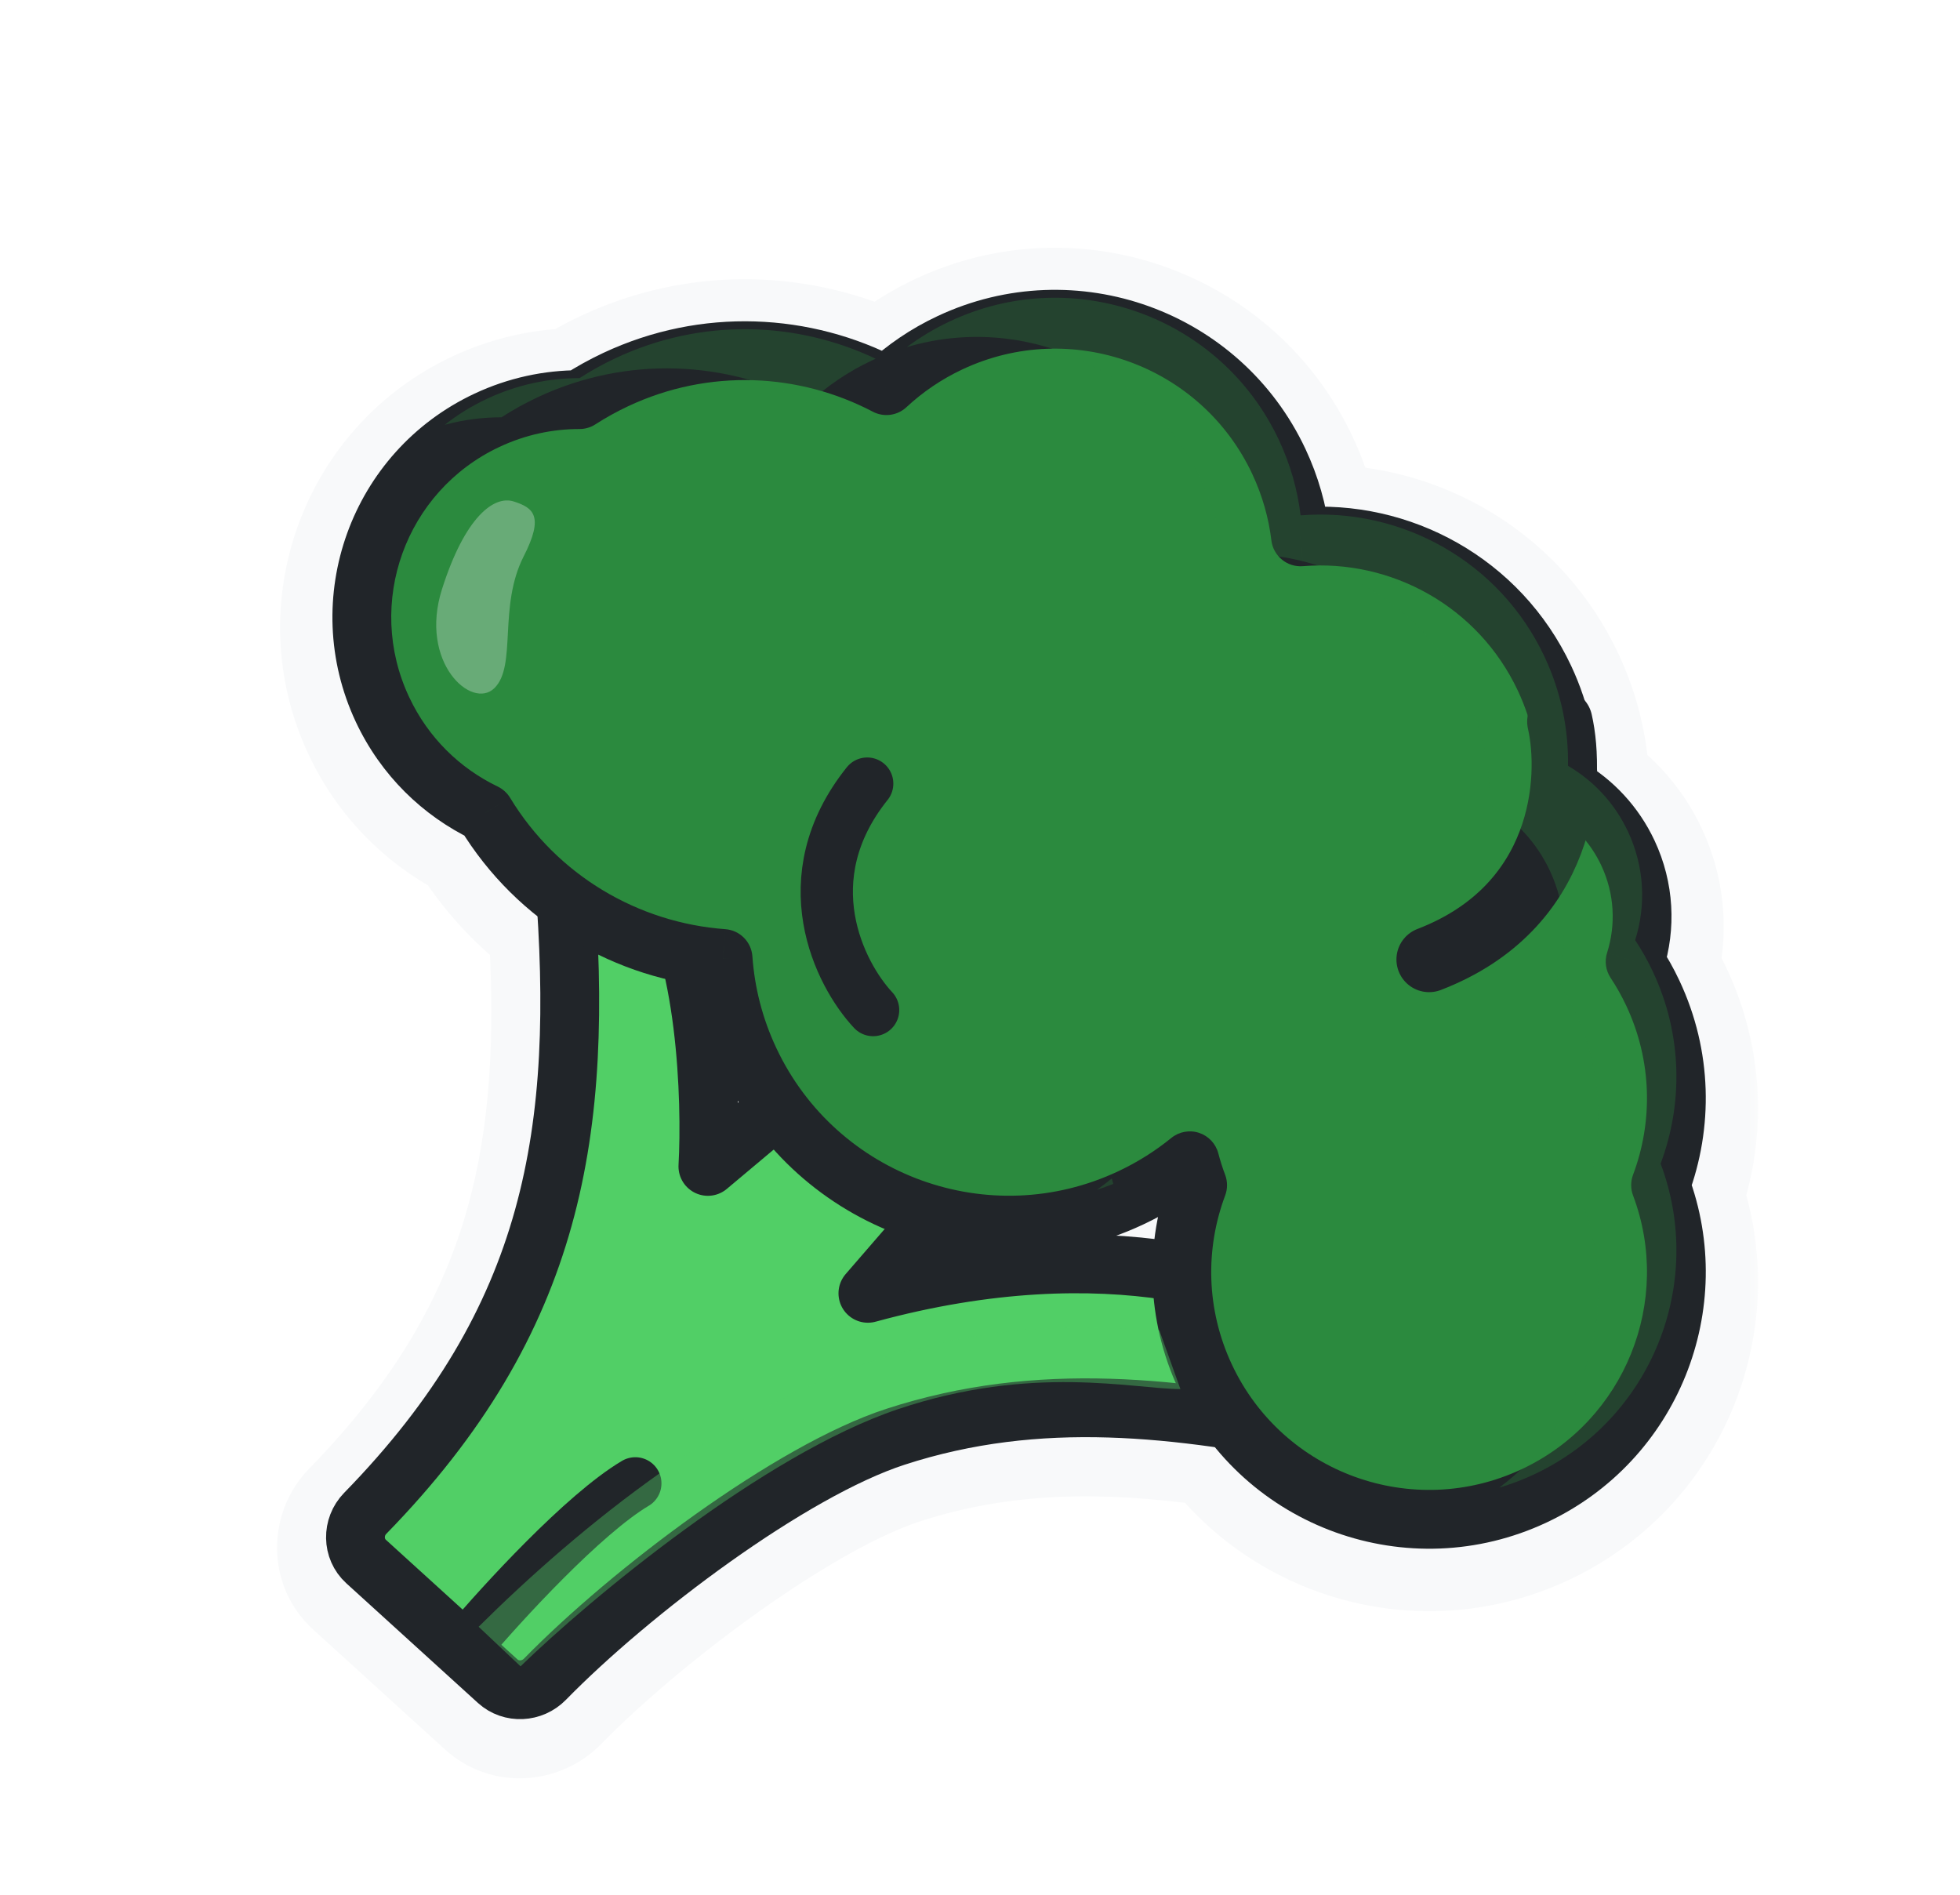 <svg width="60" height="58" viewBox="0 0 60 58" fill="none" xmlns="http://www.w3.org/2000/svg">
<g filter="url(#filter0_d_694_7705)">
<mask id="path-1-outside-1_694_7705" maskUnits="userSpaceOnUse" x="7.981" y="6.884" width="46" height="48" fill="black">
<rect fill="white" x="7.981" y="6.884" width="46" height="48"/>
<path fill-rule="evenodd" clip-rule="evenodd" d="M28.655 9.698C28.047 9.984 27.487 10.332 26.98 10.733C24.346 9.567 21.236 9.505 18.42 10.827L18.841 11.723L18.42 10.827C18.082 10.985 17.756 11.16 17.443 11.35C16.445 11.388 15.438 11.622 14.479 12.072C10.652 13.869 9.006 18.429 10.803 22.256C11.535 23.817 12.729 25.017 14.145 25.766C14.783 26.755 15.571 27.604 16.463 28.298C16.656 31.589 16.511 34.465 15.765 37.147C14.934 40.131 13.342 42.931 10.534 45.809C9.79 46.572 9.78 47.832 10.603 48.579L14.629 52.24C15.422 52.961 16.615 52.869 17.325 52.143C18.597 50.842 20.437 49.281 22.355 47.917C24.286 46.544 26.222 45.425 27.69 44.948C30.795 43.938 33.837 43.948 37.044 44.391C39.459 47.427 43.724 48.526 47.388 46.806C51.349 44.946 53.222 40.445 51.892 36.39C52.545 34.391 52.467 32.146 51.503 30.091C51.389 29.849 51.265 29.614 51.132 29.387C51.393 28.221 51.285 26.961 50.737 25.796C50.327 24.922 49.718 24.203 48.989 23.669C48.936 22.584 48.674 21.491 48.185 20.45C46.76 17.414 43.783 15.606 40.646 15.524C40.512 14.945 40.315 14.371 40.053 13.812C38.041 9.529 32.939 7.687 28.655 9.698ZM40.859 44.949C42.585 45.793 44.664 45.876 46.538 44.995C49.662 43.529 51.092 39.917 49.897 36.743C49.812 36.517 49.811 36.267 49.896 36.04C50.497 34.439 50.476 32.61 49.692 30.941C49.553 30.645 49.395 30.364 49.22 30.099C49.053 29.847 49.009 29.534 49.1 29.246C49.362 28.417 49.325 27.494 48.927 26.646C48.606 25.963 48.099 25.43 47.494 25.077C47.182 24.895 46.992 24.558 46.998 24.197C47.015 23.227 46.816 22.239 46.375 21.3C45.177 18.749 42.549 17.326 39.894 17.543C39.358 17.587 38.884 17.199 38.819 16.666C38.738 15.99 38.548 15.315 38.242 14.662C36.7 11.379 32.789 9.967 29.505 11.508C28.868 11.808 28.303 12.195 27.816 12.649C27.506 12.938 27.046 13 26.67 12.803C24.443 11.635 21.719 11.487 19.27 12.637C18.924 12.8 18.594 12.983 18.282 13.185C18.119 13.29 17.93 13.345 17.737 13.345C16.931 13.344 16.111 13.516 15.329 13.883C12.501 15.21 11.285 18.579 12.613 21.406C13.189 22.633 14.146 23.554 15.278 24.099C15.453 24.183 15.599 24.316 15.7 24.481C16.027 25.021 16.409 25.513 16.835 25.952C16.874 25.896 16.915 25.842 16.957 25.788C17.193 25.493 17.538 25.18 18.007 25.029C19.093 24.68 20.086 25.354 20.891 26.524C21.262 27.064 21.553 27.714 21.78 28.413C21.922 28.43 22.064 28.444 22.207 28.455C22.703 28.491 23.098 28.887 23.132 29.383C23.196 30.313 23.431 31.248 23.852 32.146C23.927 32.304 24.006 32.459 24.089 32.61L30.548 27.189C30.906 26.889 31.433 26.912 31.763 27.242L34.803 30.282C35.137 30.616 35.156 31.151 34.847 31.508L30.439 36.602C31.689 36.674 32.973 36.446 34.185 35.876C34.774 35.6 35.311 35.26 35.792 34.869C36.056 34.654 36.41 34.588 36.733 34.694C37.057 34.799 37.304 35.062 37.39 35.391C37.447 35.608 37.516 35.825 37.597 36.04C37.682 36.266 37.682 36.516 37.597 36.743C37.402 37.263 37.273 37.808 37.214 38.363C39.045 38.787 40.374 39.431 41.125 39.994C41.351 40.164 41.485 40.431 41.485 40.714V44.092C41.485 44.362 41.364 44.617 41.155 44.788C41.066 44.861 40.965 44.915 40.859 44.949ZM37.285 40.236C38.349 40.523 39.156 40.88 39.685 41.195V43.001C39.232 42.916 38.78 42.836 38.328 42.763C38.131 42.475 37.955 42.167 37.802 41.842C37.556 41.318 37.385 40.779 37.285 40.236ZM35.213 39.836C35.294 40.712 35.511 41.59 35.878 42.44C32.99 42.157 30.1 42.271 27.133 43.236C25.402 43.799 23.288 45.045 21.312 46.45C19.322 47.865 17.396 49.495 16.038 50.885C16.006 50.917 15.965 50.934 15.925 50.936C15.887 50.938 15.86 50.926 15.84 50.908L11.813 47.248C11.794 47.23 11.781 47.205 11.781 47.17C11.78 47.133 11.794 47.095 11.822 47.066C14.816 43.999 16.578 40.939 17.499 37.629C18.216 35.053 18.413 32.36 18.318 29.448C18.98 29.767 19.673 30.015 20.387 30.188C20.48 30.634 20.556 31.105 20.616 31.587C20.817 33.199 20.824 34.799 20.771 35.767C20.751 36.125 20.945 36.461 21.266 36.621C21.587 36.782 21.973 36.736 22.248 36.506L23.607 35.365C24.562 36.432 25.729 37.259 27.011 37.812L25.886 39.112C25.627 39.411 25.594 39.845 25.805 40.18C26.016 40.516 26.422 40.673 26.804 40.569C30.189 39.646 33.022 39.562 35.213 39.836ZM35.239 38.026C35.259 37.867 35.282 37.709 35.31 37.553C35.22 37.599 35.128 37.643 35.035 37.687C34.832 37.782 34.626 37.87 34.42 37.951C34.7 37.971 34.973 37.996 35.239 38.026ZM28.402 36.206L32.938 30.963L31.074 29.098L25.14 34.078C26.039 35.065 27.168 35.789 28.402 36.206ZM19.583 27.826C19.526 27.726 19.468 27.632 19.408 27.544C19.079 27.067 18.831 26.863 18.688 26.784C18.621 26.748 18.585 26.742 18.576 26.741C18.568 26.74 18.564 26.741 18.559 26.742C18.538 26.749 18.465 26.785 18.363 26.913C18.317 26.971 18.273 27.037 18.233 27.107C18.661 27.388 19.113 27.628 19.583 27.826Z"/>
</mask>
<path fill-rule="evenodd" clip-rule="evenodd" d="M28.655 9.698C28.047 9.984 27.487 10.332 26.98 10.733C24.346 9.567 21.236 9.505 18.42 10.827L18.841 11.723L18.42 10.827C18.082 10.985 17.756 11.16 17.443 11.35C16.445 11.388 15.438 11.622 14.479 12.072C10.652 13.869 9.006 18.429 10.803 22.256C11.535 23.817 12.729 25.017 14.145 25.766C14.783 26.755 15.571 27.604 16.463 28.298C16.656 31.589 16.511 34.465 15.765 37.147C14.934 40.131 13.342 42.931 10.534 45.809C9.79 46.572 9.78 47.832 10.603 48.579L14.629 52.24C15.422 52.961 16.615 52.869 17.325 52.143C18.597 50.842 20.437 49.281 22.355 47.917C24.286 46.544 26.222 45.425 27.69 44.948C30.795 43.938 33.837 43.948 37.044 44.391C39.459 47.427 43.724 48.526 47.388 46.806C51.349 44.946 53.222 40.445 51.892 36.39C52.545 34.391 52.467 32.146 51.503 30.091C51.389 29.849 51.265 29.614 51.132 29.387C51.393 28.221 51.285 26.961 50.737 25.796C50.327 24.922 49.718 24.203 48.989 23.669C48.936 22.584 48.674 21.491 48.185 20.45C46.76 17.414 43.783 15.606 40.646 15.524C40.512 14.945 40.315 14.371 40.053 13.812C38.041 9.529 32.939 7.687 28.655 9.698ZM40.859 44.949C42.585 45.793 44.664 45.876 46.538 44.995C49.662 43.529 51.092 39.917 49.897 36.743C49.812 36.517 49.811 36.267 49.896 36.04C50.497 34.439 50.476 32.61 49.692 30.941C49.553 30.645 49.395 30.364 49.22 30.099C49.053 29.847 49.009 29.534 49.1 29.246C49.362 28.417 49.325 27.494 48.927 26.646C48.606 25.963 48.099 25.43 47.494 25.077C47.182 24.895 46.992 24.558 46.998 24.197C47.015 23.227 46.816 22.239 46.375 21.3C45.177 18.749 42.549 17.326 39.894 17.543C39.358 17.587 38.884 17.199 38.819 16.666C38.738 15.99 38.548 15.315 38.242 14.662C36.7 11.379 32.789 9.967 29.505 11.508C28.868 11.808 28.303 12.195 27.816 12.649C27.506 12.938 27.046 13 26.67 12.803C24.443 11.635 21.719 11.487 19.27 12.637C18.924 12.8 18.594 12.983 18.282 13.185C18.119 13.29 17.93 13.345 17.737 13.345C16.931 13.344 16.111 13.516 15.329 13.883C12.501 15.21 11.285 18.579 12.613 21.406C13.189 22.633 14.146 23.554 15.278 24.099C15.453 24.183 15.599 24.316 15.7 24.481C16.027 25.021 16.409 25.513 16.835 25.952C16.874 25.896 16.915 25.842 16.957 25.788C17.193 25.493 17.538 25.18 18.007 25.029C19.093 24.68 20.086 25.354 20.891 26.524C21.262 27.064 21.553 27.714 21.78 28.413C21.922 28.43 22.064 28.444 22.207 28.455C22.703 28.491 23.098 28.887 23.132 29.383C23.196 30.313 23.431 31.248 23.852 32.146C23.927 32.304 24.006 32.459 24.089 32.61L30.548 27.189C30.906 26.889 31.433 26.912 31.763 27.242L34.803 30.282C35.137 30.616 35.156 31.151 34.847 31.508L30.439 36.602C31.689 36.674 32.973 36.446 34.185 35.876C34.774 35.6 35.311 35.26 35.792 34.869C36.056 34.654 36.41 34.588 36.733 34.694C37.057 34.799 37.304 35.062 37.39 35.391C37.447 35.608 37.516 35.825 37.597 36.04C37.682 36.266 37.682 36.516 37.597 36.743C37.402 37.263 37.273 37.808 37.214 38.363C39.045 38.787 40.374 39.431 41.125 39.994C41.351 40.164 41.485 40.431 41.485 40.714V44.092C41.485 44.362 41.364 44.617 41.155 44.788C41.066 44.861 40.965 44.915 40.859 44.949ZM37.285 40.236C38.349 40.523 39.156 40.88 39.685 41.195V43.001C39.232 42.916 38.78 42.836 38.328 42.763C38.131 42.475 37.955 42.167 37.802 41.842C37.556 41.318 37.385 40.779 37.285 40.236ZM35.213 39.836C35.294 40.712 35.511 41.59 35.878 42.44C32.99 42.157 30.1 42.271 27.133 43.236C25.402 43.799 23.288 45.045 21.312 46.45C19.322 47.865 17.396 49.495 16.038 50.885C16.006 50.917 15.965 50.934 15.925 50.936C15.887 50.938 15.86 50.926 15.84 50.908L11.813 47.248C11.794 47.23 11.781 47.205 11.781 47.17C11.78 47.133 11.794 47.095 11.822 47.066C14.816 43.999 16.578 40.939 17.499 37.629C18.216 35.053 18.413 32.36 18.318 29.448C18.98 29.767 19.673 30.015 20.387 30.188C20.48 30.634 20.556 31.105 20.616 31.587C20.817 33.199 20.824 34.799 20.771 35.767C20.751 36.125 20.945 36.461 21.266 36.621C21.587 36.782 21.973 36.736 22.248 36.506L23.607 35.365C24.562 36.432 25.729 37.259 27.011 37.812L25.886 39.112C25.627 39.411 25.594 39.845 25.805 40.18C26.016 40.516 26.422 40.673 26.804 40.569C30.189 39.646 33.022 39.562 35.213 39.836ZM35.239 38.026C35.259 37.867 35.282 37.709 35.31 37.553C35.22 37.599 35.128 37.643 35.035 37.687C34.832 37.782 34.626 37.87 34.42 37.951C34.7 37.971 34.973 37.996 35.239 38.026ZM28.402 36.206L32.938 30.963L31.074 29.098L25.14 34.078C26.039 35.065 27.168 35.789 28.402 36.206ZM19.583 27.826C19.526 27.726 19.468 27.632 19.408 27.544C19.079 27.067 18.831 26.863 18.688 26.784C18.621 26.748 18.585 26.742 18.576 26.741C18.568 26.74 18.564 26.741 18.559 26.742C18.538 26.749 18.465 26.785 18.363 26.913C18.317 26.971 18.273 27.037 18.233 27.107C18.661 27.388 19.113 27.628 19.583 27.826Z" fill="#F8F9FA"/>
<path d="M26.98 10.733L26.373 12.104C26.882 12.329 27.474 12.255 27.91 11.91L26.98 10.733ZM28.655 9.698L29.293 11.056V11.056L28.655 9.698ZM18.42 10.827L17.783 9.469C17.033 9.821 16.71 10.714 17.062 11.464L18.42 10.827ZM17.483 12.36C17.835 13.11 18.729 13.433 19.479 13.081C20.229 12.729 20.551 11.835 20.199 11.085L17.483 12.36ZM18.42 10.827L19.778 10.189C19.426 9.439 18.533 9.117 17.783 9.469L18.42 10.827ZM17.443 11.35L17.499 12.849C17.755 12.84 18.003 12.765 18.221 12.633L17.443 11.35ZM14.479 12.072L13.842 10.714L13.842 10.714L14.479 12.072ZM10.803 22.256L9.445 22.894H9.445L10.803 22.256ZM14.145 25.766L15.405 24.953C15.266 24.737 15.074 24.561 14.847 24.441L14.145 25.766ZM16.463 28.298L17.961 28.211C17.936 27.779 17.726 27.38 17.384 27.114L16.463 28.298ZM15.765 37.147L17.21 37.549L15.765 37.147ZM10.534 45.809L11.608 46.856H11.608L10.534 45.809ZM10.603 48.579L11.612 47.469H11.612L10.603 48.579ZM14.629 52.24L13.62 53.35H13.62L14.629 52.24ZM17.325 52.143L16.252 51.094L16.252 51.094L17.325 52.143ZM22.355 47.917L23.224 49.14H23.224L22.355 47.917ZM27.69 44.948L27.226 43.521H27.226L27.69 44.948ZM37.044 44.391L38.218 43.457C37.978 43.155 37.632 42.957 37.25 42.905L37.044 44.391ZM47.388 46.806L48.026 48.164H48.026L47.388 46.806ZM51.892 36.39L50.466 35.925C50.367 36.228 50.368 36.554 50.467 36.858L51.892 36.39ZM51.503 30.091L52.861 29.454V29.454L51.503 30.091ZM51.132 29.387L49.668 29.058C49.585 29.429 49.645 29.818 49.838 30.146L51.132 29.387ZM50.737 25.796L52.095 25.159V25.159L50.737 25.796ZM48.989 23.669L47.491 23.742C47.513 24.194 47.738 24.612 48.102 24.879L48.989 23.669ZM48.185 20.45L46.827 21.087V21.087L48.185 20.45ZM40.646 15.524L39.185 15.863C39.34 16.529 39.924 17.006 40.607 17.023L40.646 15.524ZM40.053 13.812L41.41 13.175V13.175L40.053 13.812ZM40.859 44.949L40.402 43.52C39.819 43.707 39.407 44.229 39.363 44.84C39.318 45.451 39.65 46.028 40.2 46.297L40.859 44.949ZM46.538 44.995L47.176 46.353L46.538 44.995ZM49.897 36.743L51.301 36.215L51.301 36.215L49.897 36.743ZM49.896 36.04L48.492 35.513L48.492 35.513L49.896 36.04ZM49.692 30.941L51.05 30.304V30.304L49.692 30.941ZM49.22 30.099L50.47 29.271L49.22 30.099ZM49.1 29.246L50.53 29.698V29.698L49.1 29.246ZM48.927 26.646L47.569 27.284L47.569 27.284L48.927 26.646ZM47.494 25.077L48.25 23.782V23.782L47.494 25.077ZM46.998 24.197L45.498 24.171V24.171L46.998 24.197ZM46.375 21.3L45.017 21.937L45.017 21.937L46.375 21.3ZM39.894 17.543L40.016 19.038H40.016L39.894 17.543ZM38.819 16.666L40.309 16.486V16.486L38.819 16.666ZM38.242 14.662L36.884 15.3L36.884 15.3L38.242 14.662ZM29.505 11.508L30.143 12.866V12.866L29.505 11.508ZM27.816 12.649L28.839 13.746L28.839 13.746L27.816 12.649ZM26.67 12.803L27.367 11.474L27.367 11.474L26.67 12.803ZM19.27 12.637L18.633 11.279L18.633 11.279L19.27 12.637ZM18.282 13.185L17.468 11.925L17.468 11.925L18.282 13.185ZM17.737 13.345L17.735 14.845H17.735L17.737 13.345ZM15.329 13.883L15.966 15.241H15.966L15.329 13.883ZM12.613 21.406L13.971 20.769L13.971 20.769L12.613 21.406ZM15.278 24.099L14.628 25.45L14.628 25.45L15.278 24.099ZM15.7 24.481L16.983 23.704H16.983L15.7 24.481ZM16.835 25.952L15.759 26.996C16.071 27.318 16.51 27.483 16.957 27.447C17.404 27.411 17.811 27.176 18.067 26.808L16.835 25.952ZM16.957 25.788L18.129 26.725L18.129 26.725L16.957 25.788ZM18.007 25.029L17.548 23.601H17.548L18.007 25.029ZM20.891 26.524L19.655 27.374L19.655 27.374L20.891 26.524ZM21.78 28.413L20.354 28.877C20.534 29.43 21.017 29.829 21.594 29.901L21.78 28.413ZM22.207 28.455L22.316 26.959H22.316L22.207 28.455ZM23.132 29.383L24.628 29.279V29.279L23.132 29.383ZM23.852 32.146L25.21 31.508L25.21 31.508L23.852 32.146ZM24.089 32.61L22.776 33.336C22.993 33.729 23.374 34.003 23.815 34.085C24.256 34.167 24.71 34.048 25.053 33.759L24.089 32.61ZM30.548 27.189L29.584 26.04L29.584 26.04L30.548 27.189ZM31.763 27.242L32.824 26.182L32.824 26.182L31.763 27.242ZM34.803 30.282L33.743 31.343H33.743L34.803 30.282ZM34.847 31.508L33.713 30.526L33.713 30.526L34.847 31.508ZM30.439 36.602L29.305 35.62C28.931 36.052 28.835 36.659 29.058 37.185C29.28 37.712 29.782 38.066 30.352 38.099L30.439 36.602ZM34.185 35.876L34.823 37.234H34.823L34.185 35.876ZM35.792 34.869L36.738 36.032L35.792 34.869ZM36.733 34.694L37.199 33.268L37.199 33.268L36.733 34.694ZM37.39 35.391L38.841 35.01L38.841 35.01L37.39 35.391ZM37.597 36.04L39.001 35.511L39.001 35.511L37.597 36.04ZM37.597 36.743L39.002 37.27V37.27L37.597 36.743ZM37.214 38.363L35.722 38.204C35.642 38.958 36.137 39.653 36.876 39.824L37.214 38.363ZM41.125 39.994L40.225 41.194L40.225 41.194L41.125 39.994ZM41.155 44.788L40.204 43.628L40.204 43.628L41.155 44.788ZM39.685 41.195H41.185C41.185 40.667 40.907 40.178 40.453 39.907L39.685 41.195ZM37.285 40.236L37.675 38.788C37.178 38.654 36.647 38.785 36.268 39.134C35.889 39.483 35.717 40.002 35.81 40.508L37.285 40.236ZM39.685 43.001L39.409 44.475C39.848 44.557 40.3 44.44 40.643 44.154C40.986 43.87 41.185 43.447 41.185 43.001H39.685ZM38.328 42.763L37.09 43.609C37.321 43.949 37.682 44.178 38.088 44.244L38.328 42.763ZM37.802 41.842L39.159 41.204L39.159 41.204L37.802 41.842ZM35.878 42.44L35.732 43.932C36.26 43.984 36.776 43.752 37.089 43.324C37.402 42.895 37.465 42.333 37.255 41.845L35.878 42.44ZM35.213 39.836L36.707 39.698C36.642 38.997 36.098 38.434 35.399 38.347L35.213 39.836ZM27.133 43.236L27.597 44.663H27.597L27.133 43.236ZM21.312 46.45L22.181 47.673H22.181L21.312 46.45ZM16.038 50.885L17.11 51.933L17.11 51.933L16.038 50.885ZM15.925 50.936L15.994 52.434L15.994 52.434L15.925 50.936ZM15.84 50.908L16.849 49.798L16.849 49.798L15.84 50.908ZM11.813 47.248L10.805 48.357L10.805 48.358L11.813 47.248ZM11.781 47.17L13.28 47.145V47.145L11.781 47.17ZM11.822 47.066L10.749 46.018L10.749 46.018L11.822 47.066ZM17.499 37.629L16.054 37.227L17.499 37.629ZM18.318 29.448L18.97 28.097C18.497 27.869 17.94 27.905 17.5 28.191C17.06 28.478 16.802 28.973 16.819 29.498L18.318 29.448ZM20.387 30.188L21.855 29.882C21.737 29.315 21.303 28.866 20.739 28.73L20.387 30.188ZM20.616 31.587L22.104 31.402L20.616 31.587ZM20.771 35.767L22.268 35.85V35.85L20.771 35.767ZM21.266 36.621L20.595 37.963H20.595L21.266 36.621ZM22.248 36.506L21.284 35.357L21.284 35.357L22.248 36.506ZM23.607 35.365L24.725 34.364C24.184 33.761 23.263 33.696 22.643 34.216L23.607 35.365ZM27.011 37.812L28.145 38.794C28.458 38.432 28.58 37.944 28.473 37.478C28.366 37.012 28.044 36.624 27.605 36.435L27.011 37.812ZM25.886 39.112L27.021 40.093L27.021 40.093L25.886 39.112ZM25.805 40.18L24.536 40.979L24.536 40.979L25.805 40.18ZM26.804 40.569L26.409 39.122H26.409L26.804 40.569ZM35.239 38.026L35.07 39.517C35.889 39.61 36.629 39.025 36.728 38.207L35.239 38.026ZM35.31 37.553L36.787 37.816C36.887 37.256 36.661 36.687 36.205 36.348C35.748 36.009 35.139 35.957 34.631 36.215L35.31 37.553ZM35.035 37.687L35.673 39.044H35.673L35.035 37.687ZM34.42 37.951L33.876 36.553C33.222 36.808 32.832 37.482 32.937 38.175C33.042 38.869 33.614 39.397 34.314 39.447L34.42 37.951ZM28.402 36.206L27.922 37.627C28.499 37.822 29.137 37.648 29.536 37.187L28.402 36.206ZM32.938 30.963L34.073 31.945C34.587 31.35 34.555 30.459 33.999 29.902L32.938 30.963ZM31.074 29.098L32.134 28.038C31.584 27.488 30.705 27.449 30.11 27.949L31.074 29.098ZM25.14 34.078L24.176 32.929C23.863 33.192 23.671 33.57 23.644 33.978C23.616 34.385 23.756 34.786 24.031 35.088L25.14 34.078ZM19.583 27.826L19.002 29.209C19.593 29.457 20.277 29.302 20.703 28.823C21.13 28.343 21.204 27.646 20.889 27.088L19.583 27.826ZM19.408 27.544L20.644 26.694L20.644 26.694L19.408 27.544ZM18.688 26.784L19.41 25.47L19.41 25.47L18.688 26.784ZM18.576 26.741L18.744 25.251L18.744 25.251L18.576 26.741ZM18.559 26.742L19.018 28.17L19.018 28.17L18.559 26.742ZM18.363 26.913L17.192 25.975L17.192 25.975L18.363 26.913ZM18.233 27.107L16.924 26.375C16.54 27.062 16.752 27.929 17.41 28.361L18.233 27.107ZM27.91 11.91C28.327 11.58 28.789 11.292 29.293 11.056L28.018 8.34C27.305 8.675 26.647 9.084 26.051 9.555L27.91 11.91ZM19.058 12.184C21.463 11.055 24.119 11.107 26.373 12.104L27.587 9.361C24.572 8.027 21.008 7.955 17.783 9.469L19.058 12.184ZM20.199 11.085L19.778 10.189L17.062 11.464L17.483 12.36L20.199 11.085ZM17.062 11.464L17.483 12.36L20.199 11.085L19.778 10.189L17.062 11.464ZM18.221 12.633C18.489 12.47 18.768 12.32 19.058 12.184L17.783 9.469C17.396 9.65 17.023 9.85 16.665 10.068L18.221 12.633ZM15.117 13.43C15.89 13.067 16.698 12.879 17.499 12.849L17.387 9.851C16.191 9.896 14.986 10.177 13.842 10.714L15.117 13.43ZM12.16 21.619C10.715 18.541 12.039 14.875 15.117 13.43L13.842 10.714C9.264 12.864 7.296 18.317 9.445 22.894L12.16 21.619ZM14.847 24.441C13.709 23.838 12.75 22.875 12.16 21.619L9.445 22.894C10.32 24.759 11.75 26.195 13.443 27.092L14.847 24.441ZM17.384 27.114C16.622 26.522 15.95 25.797 15.405 24.953L12.885 26.58C13.616 27.713 14.519 28.686 15.542 29.482L17.384 27.114ZM17.21 37.549C18.017 34.647 18.158 31.589 17.961 28.211L14.966 28.386C15.153 31.589 15.005 34.283 14.32 36.744L17.21 37.549ZM11.608 46.856C14.57 43.821 16.304 40.804 17.21 37.549L14.32 36.744C13.565 39.458 12.114 42.042 9.461 44.761L11.608 46.856ZM11.612 47.469C11.45 47.322 11.425 47.043 11.608 46.856L9.461 44.761C8.154 46.1 8.111 48.341 9.594 49.689L11.612 47.469ZM15.638 51.13L11.612 47.469L9.594 49.689L13.62 53.35L15.638 51.13ZM16.252 51.094C16.069 51.282 15.795 51.273 15.638 51.13L13.62 53.35C15.049 54.649 17.16 54.457 18.398 53.191L16.252 51.094ZM21.485 46.695C19.508 48.101 17.596 49.719 16.252 51.094L18.398 53.191C19.597 51.964 21.366 50.46 23.224 49.14L21.485 46.695ZM27.226 43.521C25.538 44.07 23.454 45.295 21.485 46.695L23.224 49.14C25.119 47.793 26.906 46.78 28.154 46.374L27.226 43.521ZM37.25 42.905C33.916 42.445 30.625 42.416 27.226 43.521L28.154 46.374C30.965 45.46 33.757 45.451 36.839 45.877L37.25 42.905ZM46.751 45.448C43.73 46.867 40.211 45.961 38.218 43.457L35.87 45.324C38.708 48.892 43.718 50.186 48.026 48.164L46.751 45.448ZM50.467 36.858C51.563 40.201 50.017 43.915 46.751 45.448L48.026 48.164C52.681 45.978 54.88 40.689 53.318 35.923L50.467 36.858ZM50.145 30.729C50.941 32.424 51.005 34.274 50.466 35.925L53.318 36.856C54.084 34.508 53.994 31.868 52.861 29.454L50.145 30.729ZM49.838 30.146C49.948 30.334 50.051 30.528 50.145 30.729L52.861 29.454C52.727 29.17 52.582 28.894 52.425 28.628L49.838 30.146ZM49.38 26.434C49.78 27.287 49.86 28.206 49.668 29.058L52.595 29.716C52.927 28.237 52.789 26.636 52.095 25.159L49.38 26.434ZM48.102 24.879C48.634 25.268 49.079 25.793 49.38 26.434L52.095 25.159C51.575 24.052 50.802 23.138 49.876 22.459L48.102 24.879ZM46.827 21.087C47.232 21.949 47.447 22.849 47.491 23.742L50.487 23.596C50.425 22.319 50.117 21.034 49.543 19.812L46.827 21.087ZM40.607 17.023C43.199 17.091 45.653 18.585 46.827 21.087L49.543 19.812C47.867 16.243 44.367 14.121 40.685 14.025L40.607 17.023ZM38.695 14.45C38.912 14.912 39.074 15.386 39.185 15.863L42.107 15.185C41.949 14.504 41.718 13.83 41.41 13.175L38.695 14.45ZM29.293 11.056C32.826 9.397 37.036 10.916 38.695 14.45L41.41 13.175C39.047 8.142 33.051 5.977 28.018 8.34L29.293 11.056ZM40.2 46.297C42.317 47.332 44.873 47.435 47.176 46.353L45.901 43.638C44.455 44.316 42.853 44.254 41.517 43.602L40.2 46.297ZM47.176 46.353C51.013 44.552 52.77 40.116 51.301 36.215L48.493 37.272C49.415 39.719 48.31 42.506 45.901 43.638L47.176 46.353ZM51.301 36.215C51.343 36.328 51.343 36.453 51.301 36.566L48.492 35.513C48.279 36.08 48.28 36.705 48.493 37.272L51.301 36.215ZM51.301 36.566C52.038 34.602 52.012 32.353 51.05 30.304L48.334 31.579C48.939 32.867 48.956 34.275 48.492 35.513L51.301 36.566ZM51.05 30.304C50.88 29.941 50.686 29.596 50.47 29.271L47.969 30.927C48.104 31.131 48.226 31.348 48.334 31.579L51.05 30.304ZM50.47 29.271C50.554 29.397 50.576 29.554 50.53 29.698L47.67 28.793C47.442 29.513 47.552 30.297 47.969 30.927L50.47 29.271ZM50.53 29.698C50.902 28.524 50.849 27.211 50.285 26.009L47.569 27.284C47.801 27.777 47.823 28.31 47.67 28.793L50.53 29.698ZM50.285 26.009C49.831 25.041 49.109 24.283 48.25 23.782L46.739 26.373C47.089 26.577 47.382 26.884 47.569 27.284L50.285 26.009ZM48.25 23.782C48.406 23.873 48.501 24.041 48.498 24.222L45.498 24.171C45.483 25.075 45.957 25.918 46.739 26.373L48.25 23.782ZM48.498 24.222C48.518 23.029 48.273 21.813 47.733 20.662L45.017 21.937C45.359 22.665 45.511 23.426 45.498 24.171L48.498 24.222ZM47.733 20.662C46.261 17.527 43.031 15.782 39.772 16.048L40.016 19.038C42.067 18.87 44.094 19.971 45.017 21.937L47.733 20.662ZM39.772 16.048C40.039 16.026 40.276 16.219 40.309 16.486L37.33 16.846C37.492 18.179 38.677 19.147 40.016 19.038L39.772 16.048ZM40.309 16.486C40.208 15.654 39.975 14.824 39.6 14.025L36.884 15.3C37.122 15.806 37.267 16.327 37.33 16.846L40.309 16.486ZM39.6 14.025C37.706 9.992 32.901 8.257 28.868 10.151L30.143 12.866C32.677 11.677 35.695 12.766 36.884 15.3L39.6 14.025ZM28.868 10.151C28.088 10.517 27.393 10.993 26.794 11.551L28.839 13.746C29.213 13.397 29.648 13.098 30.143 12.866L28.868 10.151ZM26.794 11.551C26.949 11.406 27.179 11.376 27.367 11.474L25.974 14.131C26.914 14.624 28.062 14.47 28.839 13.746L26.794 11.551ZM27.367 11.474C24.742 10.098 21.524 9.922 18.633 11.279L19.908 13.995C21.914 13.053 24.144 13.172 25.974 14.131L27.367 11.474ZM18.633 11.279C18.225 11.471 17.836 11.687 17.468 11.925L19.096 14.445C19.351 14.28 19.622 14.129 19.908 13.995L18.633 11.279ZM17.468 11.925C17.549 11.873 17.643 11.845 17.74 11.845L17.735 14.845C18.218 14.846 18.69 14.707 19.096 14.445L17.468 11.925ZM17.74 11.845C16.717 11.843 15.677 12.062 14.691 12.525L15.966 15.241C16.544 14.97 17.145 14.844 17.735 14.845L17.74 11.845ZM14.691 12.525C11.114 14.205 9.575 18.466 11.255 22.044L13.971 20.769C12.995 18.691 13.889 16.216 15.966 15.241L14.691 12.525ZM11.255 22.044C11.983 23.594 13.196 24.762 14.628 25.45L15.928 22.747C15.096 22.346 14.395 21.672 13.971 20.769L11.255 22.044ZM14.628 25.45C14.541 25.408 14.467 25.342 14.417 25.259L16.983 23.704C16.731 23.289 16.365 22.957 15.928 22.747L14.628 25.45ZM14.417 25.259C14.804 25.896 15.255 26.477 15.759 26.996L17.912 24.907C17.564 24.548 17.251 24.146 16.983 23.704L14.417 25.259ZM18.067 26.808C18.087 26.779 18.108 26.751 18.129 26.725L15.786 24.851C15.721 24.932 15.661 25.014 15.604 25.096L18.067 26.808ZM18.129 26.725C18.254 26.569 18.372 26.488 18.467 26.457L17.548 23.601C16.705 23.873 16.133 24.418 15.786 24.851L18.129 26.725ZM18.467 26.457C18.562 26.426 18.652 26.42 18.822 26.516C19.034 26.635 19.327 26.897 19.655 27.374L22.127 25.675C21.233 24.375 19.641 22.928 17.548 23.601L18.467 26.457ZM19.655 27.374C19.92 27.76 20.155 28.267 20.354 28.877L23.207 27.948C22.95 27.161 22.604 26.369 22.127 25.675L19.655 27.374ZM21.594 29.901C21.762 29.922 21.929 29.939 22.098 29.951L22.316 26.959C22.199 26.95 22.083 26.939 21.966 26.924L21.594 29.901ZM22.098 29.951C21.85 29.933 21.653 29.735 21.636 29.487L24.628 29.279C24.542 28.038 23.557 27.049 22.316 26.959L22.098 29.951ZM21.636 29.487C21.712 30.599 21.993 31.715 22.494 32.783L25.21 31.508C24.869 30.781 24.68 30.027 24.628 29.279L21.636 29.487ZM22.494 32.783C22.583 32.972 22.677 33.156 22.776 33.336L25.402 31.885C25.334 31.762 25.27 31.637 25.21 31.508L22.494 32.783ZM25.053 33.759L31.513 28.338L29.584 26.04L23.125 31.462L25.053 33.759ZM31.513 28.338C31.274 28.538 30.923 28.523 30.703 28.303L32.824 26.182C31.944 25.302 30.537 25.24 29.584 26.04L31.513 28.338ZM30.703 28.303L33.743 31.343L35.864 29.222L32.824 26.182L30.703 28.303ZM33.743 31.343C33.52 31.12 33.507 30.764 33.713 30.526L35.982 32.489C36.805 31.538 36.754 30.111 35.864 29.222L33.743 31.343ZM33.713 30.526L29.305 35.62L31.573 37.583L35.982 32.489L33.713 30.526ZM30.352 38.099C31.845 38.186 33.379 37.912 34.823 37.234L33.548 34.519C32.567 34.979 31.532 35.163 30.526 35.104L30.352 38.099ZM34.823 37.234C35.523 36.905 36.163 36.5 36.738 36.032L34.846 33.705C34.458 34.02 34.025 34.294 33.548 34.519L34.823 37.234ZM36.738 36.032C36.607 36.139 36.429 36.172 36.268 36.12L37.199 33.268C36.392 33.004 35.505 33.169 34.846 33.705L36.738 36.032ZM36.268 36.12C36.106 36.067 35.982 35.936 35.939 35.771L38.841 35.01C38.626 34.188 38.007 33.532 37.199 33.268L36.268 36.12ZM35.939 35.771C36.01 36.039 36.094 36.305 36.193 36.568L39.001 35.511C38.938 35.345 38.885 35.178 38.841 35.01L35.939 35.771ZM36.193 36.568C36.151 36.455 36.15 36.33 36.193 36.216L39.002 37.27C39.215 36.703 39.214 36.078 39.001 35.511L36.193 36.568ZM36.193 36.216C35.954 36.854 35.795 37.522 35.722 38.204L38.705 38.521C38.751 38.093 38.851 37.672 39.002 37.27L36.193 36.216ZM36.876 39.824C38.557 40.213 39.681 40.786 40.225 41.194L42.025 38.794C41.068 38.076 39.532 37.36 37.552 36.901L36.876 39.824ZM40.225 41.194C40.074 41.081 39.985 40.903 39.985 40.714H42.985C42.985 39.959 42.629 39.247 42.025 38.794L40.225 41.194ZM39.985 40.714V44.092H42.985V40.714H39.985ZM39.985 44.092C39.985 43.912 40.065 43.742 40.204 43.628L42.106 45.948C42.662 45.492 42.985 44.811 42.985 44.092H39.985ZM40.204 43.628C40.264 43.579 40.331 43.543 40.402 43.52L41.315 46.378C41.6 46.287 41.869 46.142 42.106 45.948L40.204 43.628ZM40.453 39.907C39.788 39.511 38.85 39.104 37.675 38.788L36.895 41.685C37.848 41.941 38.524 42.25 38.916 42.484L40.453 39.907ZM41.185 43.001V41.195H38.185V43.001H41.185ZM38.088 44.244C38.526 44.315 38.966 44.392 39.409 44.475L39.96 41.526C39.497 41.44 39.033 41.358 38.568 41.282L38.088 44.244ZM36.444 42.479C36.631 42.878 36.847 43.255 37.09 43.609L39.566 41.917C39.415 41.695 39.278 41.457 39.159 41.204L36.444 42.479ZM35.81 40.508C35.933 41.176 36.143 41.839 36.444 42.479L39.159 41.204C38.969 40.798 38.837 40.382 38.76 39.964L35.81 40.508ZM37.255 41.845C36.952 41.144 36.773 40.42 36.707 39.698L33.719 39.973C33.814 41.005 34.071 42.037 34.5 43.034L37.255 41.845ZM27.597 44.663C30.313 43.779 32.983 43.664 35.732 43.932L36.023 40.947C32.996 40.651 29.888 40.763 26.669 41.809L27.597 44.663ZM22.181 47.673C24.12 46.294 26.085 45.154 27.597 44.663L26.669 41.809C24.718 42.444 22.455 43.797 20.442 45.228L22.181 47.673ZM17.11 51.933C18.397 50.617 20.251 49.045 22.181 47.673L20.442 45.228C18.392 46.685 16.396 48.372 14.965 49.836L17.11 51.933ZM15.994 52.434C16.406 52.415 16.808 52.243 17.11 51.933L14.965 49.836C15.204 49.592 15.523 49.453 15.856 49.438L15.994 52.434ZM14.831 52.018C15.154 52.312 15.573 52.454 15.994 52.434L15.856 49.438C16.009 49.431 16.188 49.449 16.376 49.515C16.565 49.582 16.724 49.684 16.849 49.798L14.831 52.018ZM10.805 48.358L14.831 52.018L16.849 49.798L12.822 46.138L10.805 48.358ZM10.281 47.195C10.288 47.633 10.471 48.054 10.805 48.357L12.823 46.138C12.951 46.254 13.073 46.409 13.159 46.604C13.246 46.797 13.278 46.985 13.28 47.145L10.281 47.195ZM10.749 46.018C10.435 46.34 10.274 46.766 10.281 47.195L13.28 47.145C13.286 47.499 13.153 47.85 12.896 48.114L10.749 46.018ZM16.054 37.227C15.208 40.266 13.588 43.109 10.749 46.018L12.896 48.114C16.044 44.888 17.948 41.612 18.944 38.031L16.054 37.227ZM16.819 29.498C16.911 32.314 16.717 34.844 16.054 37.227L18.944 38.031C19.715 35.262 19.916 32.406 19.817 29.399L16.819 29.498ZM20.739 28.73C20.129 28.582 19.535 28.37 18.97 28.097L17.667 30.8C18.424 31.165 19.218 31.448 20.035 31.646L20.739 28.73ZM22.104 31.402C22.04 30.885 21.958 30.374 21.855 29.882L18.918 30.493C19.002 30.894 19.071 31.324 19.127 31.773L22.104 31.402ZM22.268 35.85C22.326 34.806 22.317 33.114 22.104 31.402L19.127 31.773C19.315 33.283 19.322 34.793 19.273 35.683L22.268 35.85ZM21.938 35.28C22.152 35.387 22.282 35.611 22.268 35.85L19.273 35.683C19.22 36.639 19.739 37.534 20.595 37.963L21.938 35.28ZM21.284 35.357C21.467 35.203 21.724 35.173 21.938 35.28L20.595 37.963C21.451 38.391 22.479 38.27 23.212 37.655L21.284 35.357ZM22.643 34.216L21.284 35.357L23.212 37.655L24.571 36.514L22.643 34.216ZM27.605 36.435C26.519 35.966 25.532 35.266 24.725 34.364L22.49 36.366C23.593 37.598 24.94 38.552 26.417 39.19L27.605 36.435ZM27.021 40.093L28.145 38.794L25.877 36.831L24.752 38.13L27.021 40.093ZM27.075 39.381C27.215 39.605 27.194 39.894 27.021 40.093L24.752 38.13C24.061 38.929 23.973 40.086 24.536 40.979L27.075 39.381ZM26.409 39.122C26.664 39.053 26.934 39.158 27.075 39.381L24.536 40.979C25.099 41.873 26.18 42.294 27.198 42.016L26.409 39.122ZM35.399 38.347C33.011 38.049 29.98 38.148 26.409 39.122L27.198 42.016C30.397 41.144 33.034 41.075 35.027 41.324L35.399 38.347ZM36.728 38.207C36.744 38.076 36.764 37.945 36.787 37.816L33.834 37.289C33.801 37.474 33.773 37.659 33.75 37.846L36.728 38.207ZM34.631 36.215C34.554 36.254 34.477 36.292 34.398 36.329L35.673 39.044C35.779 38.995 35.885 38.943 35.989 38.89L34.631 36.215ZM34.398 36.329C34.225 36.41 34.051 36.485 33.876 36.553L34.964 39.349C35.202 39.256 35.439 39.154 35.673 39.044L34.398 36.329ZM34.314 39.447C34.573 39.465 34.825 39.489 35.07 39.517L35.409 36.536C35.122 36.503 34.828 36.476 34.526 36.455L34.314 39.447ZM29.536 37.187L34.073 31.945L31.804 29.981L27.267 35.224L29.536 37.187ZM33.999 29.902L32.134 28.038L30.013 30.159L31.878 32.024L33.999 29.902ZM30.11 27.949L24.176 32.929L26.105 35.227L32.038 30.247L30.11 27.949ZM24.031 35.088C25.105 36.267 26.452 37.131 27.922 37.627L28.881 34.784C27.883 34.448 26.973 33.863 26.25 33.068L24.031 35.088ZM20.889 27.088C20.813 26.954 20.731 26.822 20.644 26.694L18.172 28.394C18.205 28.442 18.24 28.498 18.277 28.563L20.889 27.088ZM20.644 26.694C20.243 26.112 19.835 25.703 19.41 25.47L17.965 28.099C17.887 28.056 17.874 28.032 17.92 28.078C17.964 28.121 18.05 28.217 18.172 28.394L20.644 26.694ZM19.41 25.47C19.193 25.351 18.97 25.276 18.744 25.251L18.407 28.232C18.2 28.208 18.049 28.145 17.965 28.099L19.41 25.47ZM18.744 25.251C18.693 25.245 18.57 25.233 18.414 25.248C18.253 25.265 18.131 25.304 18.099 25.315L19.018 28.17C18.992 28.179 18.875 28.217 18.718 28.233C18.568 28.248 18.45 28.236 18.407 28.232L18.744 25.251ZM18.099 25.315C17.708 25.441 17.408 25.705 17.192 25.975L19.534 27.849C19.52 27.868 19.478 27.916 19.403 27.973C19.366 28.002 19.318 28.034 19.26 28.067C19.207 28.096 19.125 28.136 19.018 28.17L18.099 25.315ZM17.192 25.975C17.085 26.109 16.997 26.246 16.924 26.375L19.543 27.839C19.545 27.835 19.546 27.833 19.546 27.834C19.545 27.835 19.542 27.84 19.534 27.849L17.192 25.975ZM17.41 28.361C17.915 28.693 18.448 28.976 19.002 29.209L20.163 26.442C19.778 26.281 19.407 26.084 19.057 25.854L17.41 28.361Z" fill="#F8F9FA" mask="url(#path-1-outside-1_694_7705)"/>
</g>
<path d="M11.179 46.326C16.981 40.382 17.888 34.607 17.279 26.923C17.617 26.022 18.664 24.761 20.15 26.923C21.637 29.085 21.783 33.679 21.67 35.705L31.128 27.768L34.168 30.808L26.568 39.59C33.999 37.563 39.01 39.421 40.586 40.603V43.981C36.065 43.075 31.815 42.549 27.413 43.981C24.213 45.021 19.313 48.712 16.682 51.403C16.291 51.803 15.65 51.839 15.236 51.463L11.209 47.802C10.78 47.413 10.775 46.741 11.179 46.326Z" fill="#51CF66" stroke="#212529" stroke-width="1.8" stroke-linecap="round" stroke-linejoin="round"/>
<path fill-rule="evenodd" clip-rule="evenodd" d="M39.148 14.126C39.501 14.876 39.719 15.654 39.813 16.434C42.871 16.185 45.901 17.823 47.281 20.763C47.788 21.844 48.018 22.983 47.999 24.102C48.774 24.553 49.424 25.237 49.833 26.11C50.343 27.194 50.39 28.377 50.055 29.436C50.256 29.741 50.439 30.064 50.599 30.405C51.501 32.327 51.525 34.436 50.834 36.279C52.212 39.938 50.564 44.099 46.964 45.789C43.181 47.565 38.674 45.938 36.898 42.155C35.995 40.232 35.971 38.123 36.662 36.28C36.569 36.033 36.49 35.783 36.424 35.533C35.88 35.975 35.275 36.358 34.612 36.67C30.228 38.728 25.006 36.843 22.948 32.459C22.473 31.448 22.208 30.392 22.136 29.34C19.2 29.126 16.444 27.524 14.846 24.888C13.514 24.248 12.386 23.162 11.709 21.72C10.147 18.392 11.578 14.428 14.905 12.866C15.823 12.435 16.789 12.232 17.74 12.233C18.09 12.007 18.459 11.802 18.846 11.62C21.59 10.332 24.643 10.498 27.136 11.805C27.698 11.282 28.349 10.835 29.082 10.492C32.865 8.715 37.372 10.342 39.148 14.126Z" fill="#2B8A3E"/>
<path d="M39.813 16.434L38.92 16.542C38.978 17.022 39.405 17.371 39.887 17.331L39.813 16.434ZM39.148 14.126L38.334 14.508L38.334 14.508L39.148 14.126ZM47.281 20.763L46.466 21.145L46.466 21.145L47.281 20.763ZM47.999 24.102L47.099 24.087C47.094 24.412 47.265 24.715 47.546 24.879L47.999 24.102ZM49.833 26.11L50.648 25.727L50.648 25.727L49.833 26.11ZM50.055 29.436L49.197 29.164C49.114 29.423 49.154 29.706 49.304 29.932L50.055 29.436ZM50.599 30.405L49.784 30.787L50.599 30.405ZM50.834 36.279L49.991 35.963C49.915 36.167 49.915 36.392 49.992 36.596L50.834 36.279ZM46.964 45.789L46.582 44.974L46.964 45.789ZM36.898 42.155L37.712 41.772L36.898 42.155ZM36.662 36.28L37.505 36.596C37.581 36.392 37.581 36.167 37.505 35.963L36.662 36.28ZM36.424 35.533L37.295 35.304C37.217 35.008 36.994 34.772 36.704 34.677C36.413 34.582 36.094 34.641 35.856 34.834L36.424 35.533ZM34.612 36.67L34.994 37.484L34.612 36.67ZM22.948 32.459L22.133 32.842L22.948 32.459ZM22.136 29.34L23.033 29.278C23.002 28.831 22.648 28.475 22.201 28.443L22.136 29.34ZM14.846 24.888L15.616 24.422C15.525 24.272 15.393 24.153 15.236 24.077L14.846 24.888ZM11.709 21.72L12.524 21.337L11.709 21.72ZM14.905 12.866L15.288 13.681L14.905 12.866ZM17.74 12.233L17.739 13.133C17.912 13.133 18.082 13.084 18.228 12.989L17.74 12.233ZM18.846 11.62L18.464 10.805L18.464 10.805L18.846 11.62ZM27.136 11.805L26.718 12.602C27.056 12.78 27.47 12.724 27.749 12.464L27.136 11.805ZM29.082 10.492L29.464 11.306L29.464 11.306L29.082 10.492ZM40.707 16.326C40.601 15.452 40.356 14.581 39.963 13.743L38.334 14.508C38.645 15.171 38.837 15.856 38.92 16.542L40.707 16.326ZM48.096 20.38C46.55 17.089 43.16 15.258 39.74 15.537L39.887 17.331C42.582 17.111 45.251 18.556 46.466 21.145L48.096 20.38ZM48.899 24.117C48.92 22.864 48.663 21.588 48.096 20.38L46.466 21.145C46.914 22.099 47.116 23.103 47.099 24.087L48.899 24.117ZM50.648 25.727C50.158 24.684 49.38 23.865 48.453 23.324L47.546 24.879C48.167 25.242 48.689 25.79 49.019 26.492L50.648 25.727ZM50.913 29.707C51.313 28.441 51.257 27.024 50.648 25.727L49.019 26.492C49.428 27.364 49.466 28.313 49.197 29.164L50.913 29.707ZM51.413 30.022C51.235 29.642 51.031 29.28 50.805 28.939L49.304 29.932C49.482 30.201 49.643 30.486 49.784 30.787L51.413 30.022ZM51.677 36.595C52.449 34.535 52.423 32.173 51.413 30.022L49.784 30.787C50.579 32.481 50.601 34.338 49.991 35.963L51.677 36.595ZM49.992 36.596C51.205 39.819 49.753 43.486 46.582 44.974L47.347 46.604C51.375 44.713 53.218 40.056 51.676 35.962L49.992 36.596ZM46.582 44.974C43.248 46.539 39.277 45.106 37.712 41.772L36.083 42.537C38.07 46.771 43.114 48.591 47.347 46.604L46.582 44.974ZM37.712 41.772C36.917 40.078 36.895 38.221 37.505 36.596L35.82 35.964C35.047 38.025 35.073 40.386 36.083 42.537L37.712 41.772ZM35.553 35.761C35.627 36.042 35.716 36.321 35.82 36.597L37.505 35.963C37.422 35.745 37.353 35.525 37.295 35.304L35.553 35.761ZM34.994 37.484C35.724 37.142 36.392 36.719 36.992 36.231L35.856 34.834C35.369 35.231 34.825 35.575 34.229 35.855L34.994 37.484ZM22.133 32.842C24.403 37.675 30.161 39.754 34.994 37.484L34.229 35.855C30.296 37.702 25.61 36.01 23.763 32.077L22.133 32.842ZM21.238 29.403C21.318 30.563 21.61 31.728 22.133 32.842L23.763 32.077C23.336 31.168 23.099 30.221 23.033 29.278L21.238 29.403ZM14.076 25.355C15.831 28.248 18.854 30.003 22.07 30.238L22.201 28.443C19.547 28.249 17.058 26.801 15.616 24.422L14.076 25.355ZM10.894 22.102C11.662 23.738 12.944 24.972 14.456 25.699L15.236 24.077C14.084 23.523 13.109 22.585 12.524 21.337L10.894 22.102ZM14.523 12.051C10.745 13.825 9.121 18.325 10.894 22.102L12.524 21.337C11.172 18.46 12.41 15.032 15.288 13.681L14.523 12.051ZM17.741 11.333C16.661 11.332 15.563 11.563 14.523 12.051L15.288 13.681C16.083 13.307 16.918 13.132 17.739 13.133L17.741 11.333ZM18.464 10.805C18.04 11.005 17.635 11.229 17.252 11.477L18.228 12.989C18.544 12.785 18.878 12.6 19.229 12.435L18.464 10.805ZM27.554 11.008C24.823 9.576 21.474 9.392 18.464 10.805L19.229 12.435C21.707 11.271 24.464 11.42 26.718 12.602L27.554 11.008ZM28.699 9.677C27.881 10.061 27.152 10.56 26.522 11.147L27.749 12.464C28.244 12.003 28.817 11.61 29.464 11.306L28.699 9.677ZM39.963 13.743C37.976 9.51 32.932 7.689 28.699 9.677L29.464 11.306C32.798 9.741 36.769 11.175 38.334 14.508L39.963 13.743Z" fill="#212529"/>
<path d="M47.75 22.088C48.15 23.849 47.91 27.77 43.748 29.371" stroke="#212529" stroke-width="2" stroke-linecap="round" stroke-linejoin="round"/>
<path d="M26.728 30.919C25.699 29.819 24.221 26.892 26.547 23.987" stroke="#212529" stroke-width="1.6" stroke-linecap="round" stroke-linejoin="round"/>
<path d="M14.315 50.321C15.366 49.075 17.865 46.346 19.449 45.407" stroke="#212529" stroke-width="1.6" stroke-linecap="round" stroke-linejoin="round"/>
<g style="mix-blend-mode:multiply" opacity="0.4">
<path d="M27.325 41.476C22.41 42.88 17.664 46.805 14.652 49.797L15.935 51.008C18.049 48.954 23.365 44.527 27.482 43.139C31.598 41.751 34.71 42.521 36.135 42.521L35.489 40.719C33.714 40.639 31.205 40.367 27.325 41.476Z" fill="#51CF66"/>
</g>
<g style="mix-blend-mode:multiply" opacity="0.3">
<path fill-rule="evenodd" clip-rule="evenodd" d="M39.814 15.776C39.72 14.996 39.502 14.218 39.15 13.468C37.373 9.684 32.866 8.057 29.083 9.834C28.607 10.057 28.166 10.323 27.762 10.625C31.289 9.577 35.148 11.235 36.759 14.667C37.111 15.417 37.33 16.195 37.424 16.976C40.482 16.726 43.511 18.364 44.892 21.304C45.399 22.385 45.629 23.525 45.61 24.643C46.384 25.095 47.034 25.778 47.444 26.651C47.953 27.735 48 28.918 47.665 29.977C47.867 30.282 48.049 30.605 48.209 30.946C49.112 32.868 49.136 34.977 48.445 36.82C49.64 39.996 48.557 43.55 45.896 45.538C46.257 45.431 46.614 45.296 46.965 45.131C50.565 43.441 52.212 39.28 50.835 35.621C51.526 33.778 51.502 31.669 50.6 29.747C50.44 29.406 50.257 29.082 50.056 28.778C50.391 27.719 50.344 26.536 49.834 25.451C49.425 24.579 48.775 23.895 48 23.444C48.019 22.325 47.789 21.186 47.282 20.105C45.902 17.165 42.872 15.527 39.814 15.776ZM34.081 36.241C34.065 36.185 34.05 36.13 34.035 36.074C33.888 36.194 33.736 36.309 33.579 36.42C33.747 36.366 33.914 36.306 34.081 36.241ZM26.805 10.981C24.376 9.828 21.471 9.73 18.848 10.962C18.46 11.144 18.091 11.349 17.741 11.575C16.79 11.574 15.824 11.777 14.906 12.208C14.437 12.428 14.005 12.696 13.614 13.004C14.189 12.848 14.773 12.774 15.351 12.774C15.701 12.548 16.07 12.343 16.457 12.161C19.201 10.873 22.254 11.039 24.747 12.346C25.308 11.823 25.96 11.377 26.692 11.033C26.73 11.015 26.767 10.998 26.805 10.981Z" fill="#2B8A3E"/>
</g>
<g style="mix-blend-mode:soft-light" opacity="0.3">
<path d="M16.031 17.031C16.661 15.797 16.331 15.544 15.728 15.351C15.126 15.157 14.235 15.812 13.528 18.043C12.822 20.275 14.441 21.746 15.135 21.064C15.829 20.381 15.245 18.573 16.031 17.031Z" fill="#F8F9FA"/>
</g>
<defs>
<filter id="filter0_d_694_7705" x="8.261" y="7.364" width="45.776" height="47.294" filterUnits="userSpaceOnUse" color-interpolation-filters="sRGB">
<feFlood flood-opacity="0" result="BackgroundImageFix"/>
<feColorMatrix in="SourceAlpha" type="matrix" values="0 0 0 0 0 0 0 0 0 0 0 0 0 0 0 0 0 0 127 0" result="hardAlpha"/>
<feOffset dy="0.2"/>
<feGaussianBlur stdDeviation="0.11"/>
<feComposite in2="hardAlpha" operator="out"/>
<feColorMatrix type="matrix" values="0 0 0 0 0 0 0 0 0 0 0 0 0 0 0 0 0 0 0.2 0"/>
<feBlend mode="normal" in2="BackgroundImageFix" result="effect1_dropShadow_694_7705"/>
<feBlend mode="normal" in="SourceGraphic" in2="effect1_dropShadow_694_7705" result="shape"/>
</filter>
</defs>
</svg>
